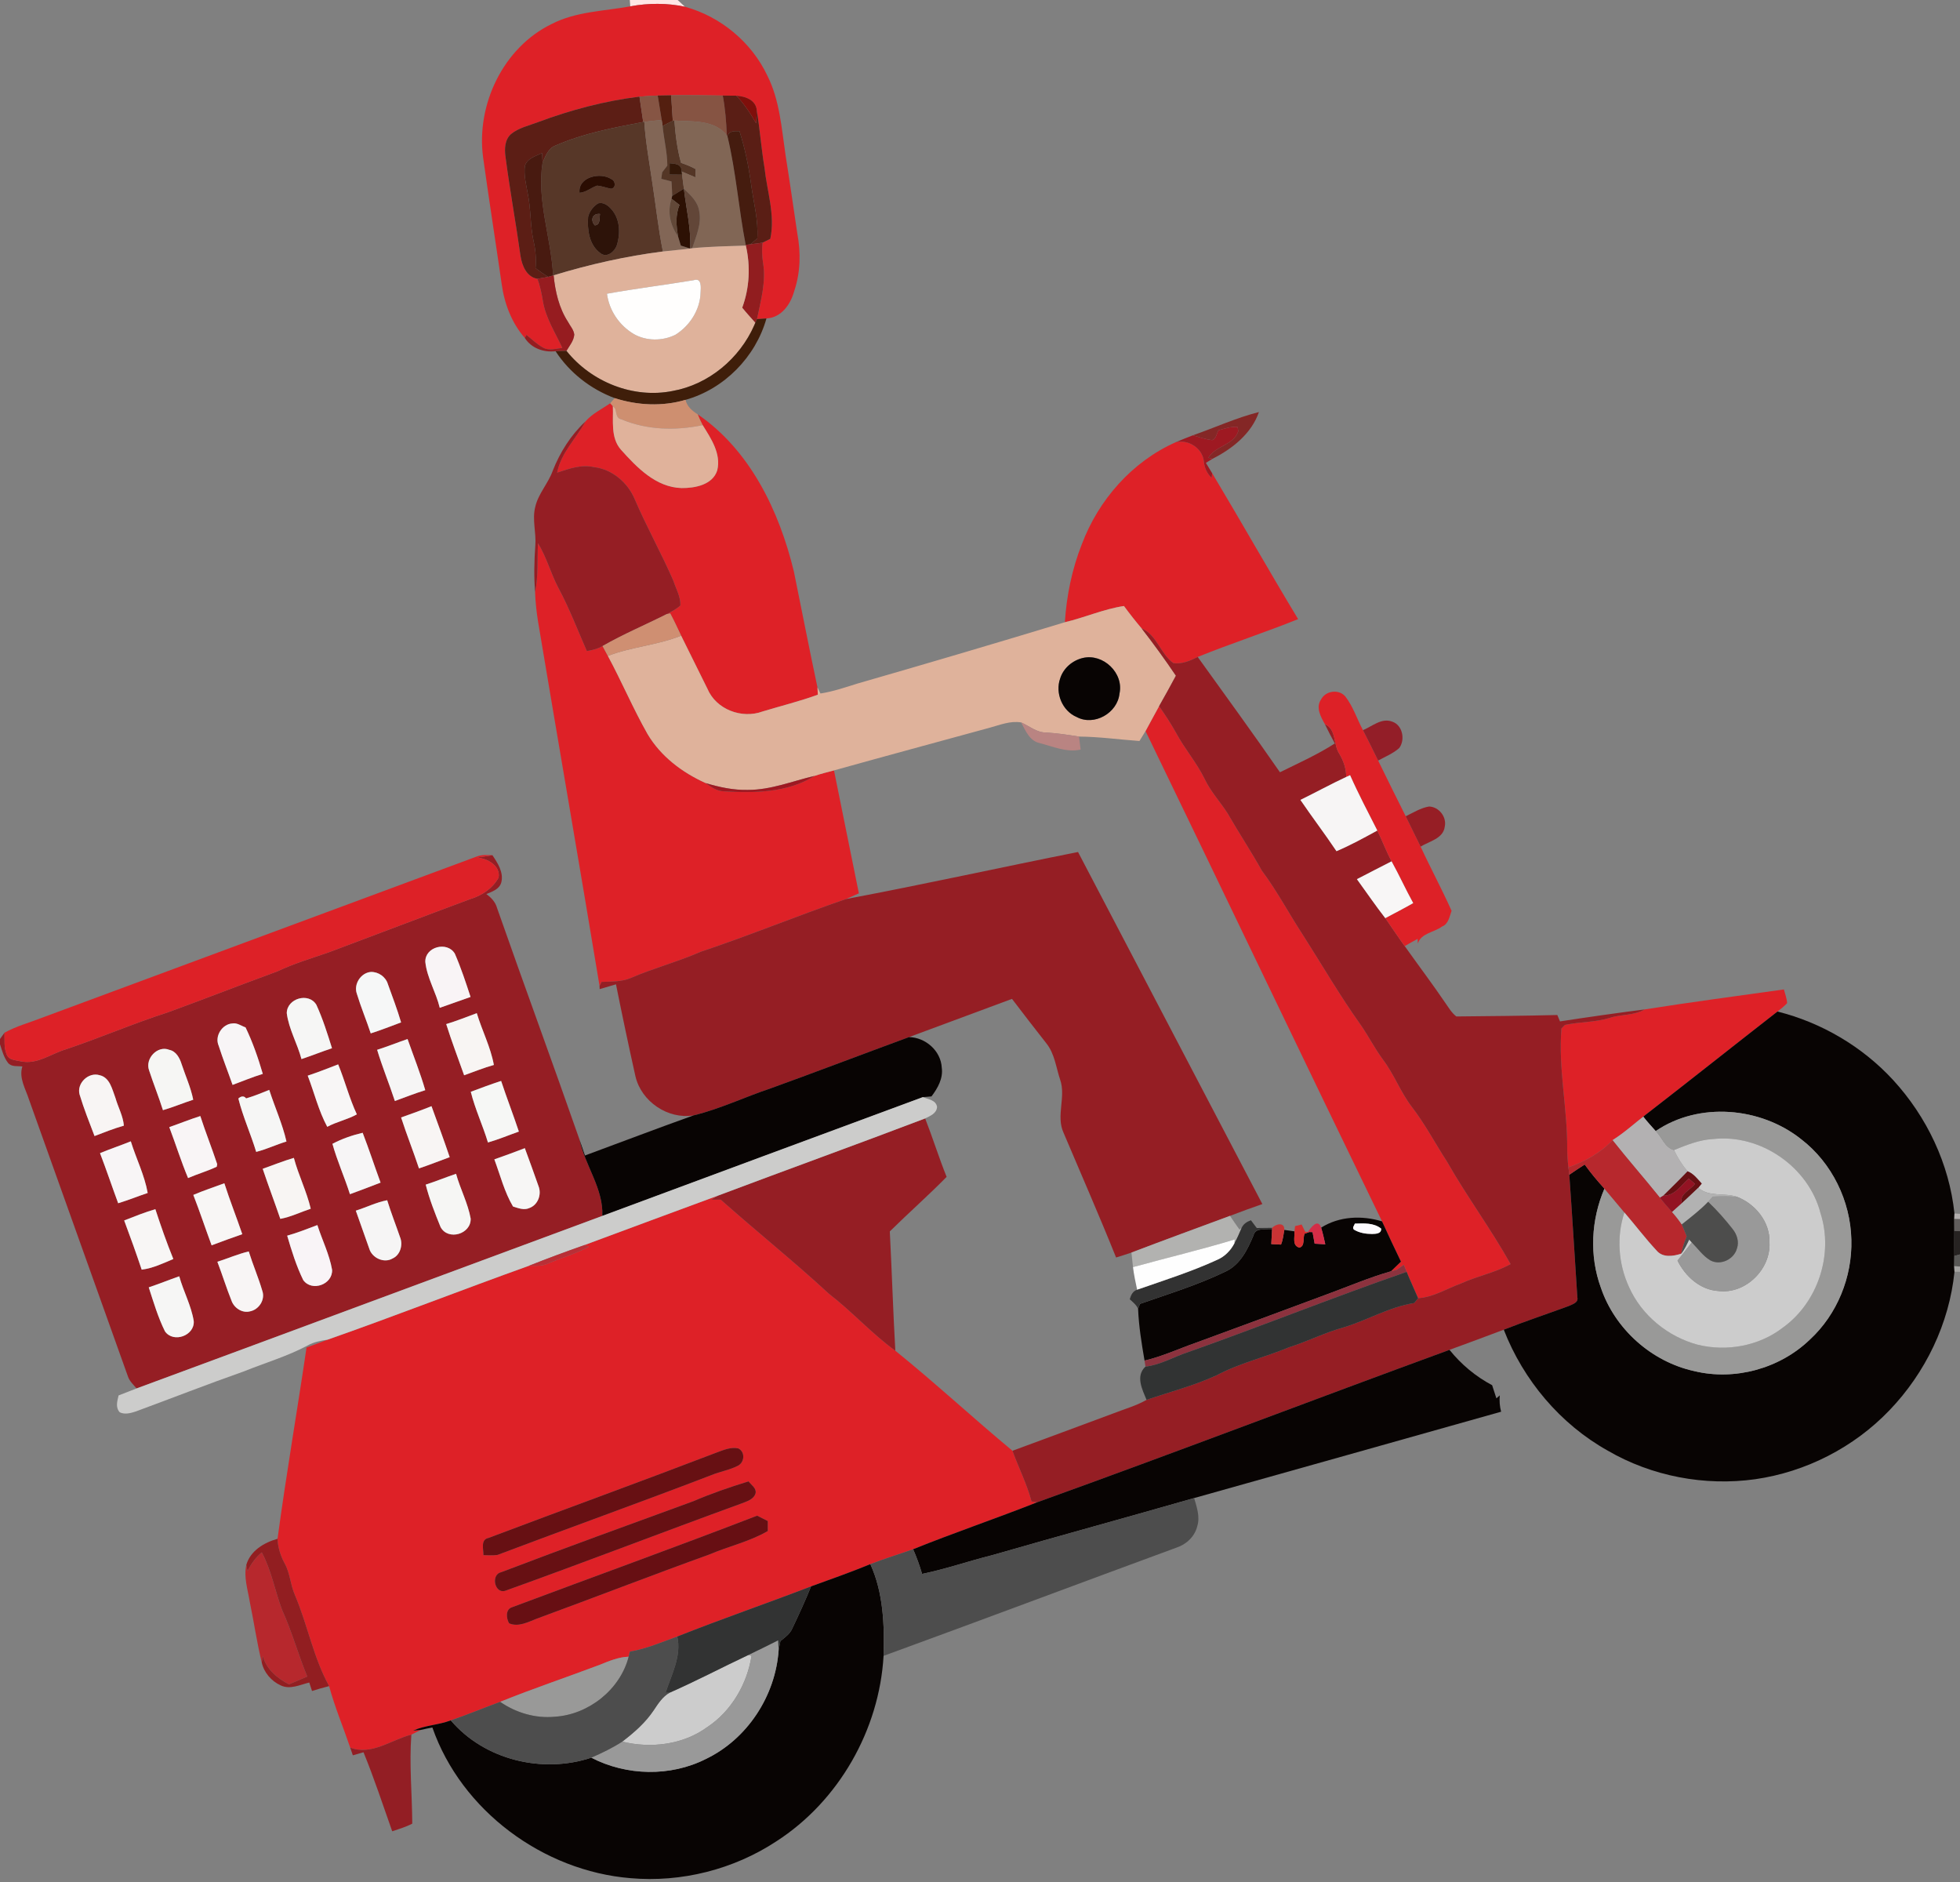 <?xml version="1.0" encoding="UTF-8" ?>
<!DOCTYPE svg PUBLIC "-//W3C//DTD SVG 1.1//EN" "http://www.w3.org/Graphics/SVG/1.1/DTD/svg11.dtd">
<svg width="650pt" height="624pt" viewBox="0 0 650 624" version="1.1" xmlns="http://www.w3.org/2000/svg">
<rect x="0" y="0" width="650" height="624" fill="#808080" stroke="none"/>
<g id="#f6f6f6ff">
</g>
<g id="#ffe6e5ff">
<path fill="#ffe6e5" opacity="1.00" d=" M 208.86 0.00 L 224.73 0.00 C 225.54 0.75 226.35 1.49 227.16 2.24 C 221.19 0.96 215.01 1.01 209.02 2.10 C 208.98 1.58 208.90 0.53 208.86 0.00 Z" />
</g>
<g id="#de2127ff">
<path fill="#de2127" opacity="1.00" d=" M 182.94 7.96 C 191.01 3.80 200.27 3.71 209.02 2.10 C 215.01 1.01 221.19 0.96 227.16 2.24 C 239.01 5.50 249.23 13.98 254.49 25.10 C 258.58 33.24 259.19 42.47 260.50 51.33 C 261.88 60.01 263.12 68.70 264.41 77.39 C 265.60 83.70 265.48 90.31 263.41 96.43 C 262.23 100.84 259.18 105.32 254.18 105.58 C 253.13 105.66 252.08 105.74 251.04 105.80 C 252.30 99.63 254.13 93.32 253.02 86.98 C 252.71 84.81 252.63 82.62 252.90 80.45 C 253.53 80.14 254.81 79.50 255.45 79.19 C 257.14 71.29 254.36 63.44 253.53 55.61 C 252.48 49.35 252.02 43.01 250.99 36.74 C 250.78 33.16 247.21 31.93 244.17 31.73 C 242.68 31.70 241.19 31.69 239.70 31.69 C 233.99 31.62 228.28 31.50 222.57 31.60 C 221.08 31.62 219.60 31.63 218.12 31.68 C 216.10 31.75 214.08 31.87 212.07 32.05 C 200.56 33.45 189.25 36.46 178.40 40.51 C 175.36 41.67 172.00 42.37 169.44 44.48 C 167.39 46.35 167.27 49.37 167.64 51.94 C 169.07 62.97 171.09 73.91 172.63 84.92 C 173.16 88.10 174.61 91.80 178.20 92.43 C 179.16 94.85 179.64 97.41 180.07 99.97 C 181.02 105.53 184.16 110.32 186.49 115.35 C 184.38 115.58 182.05 116.36 180.06 115.23 C 178.03 114.12 176.40 112.47 174.59 111.06 L 174.03 112.04 C 169.66 107.04 167.25 100.62 166.36 94.09 C 164.35 80.08 162.14 66.10 160.20 52.08 C 157.90 34.65 166.90 15.76 182.94 7.96 Z" />
<path fill="#de2127" opacity="1.00" d=" M 194.15 139.73 C 196.42 137.12 199.59 135.66 202.37 133.70 L 203.25 134.65 C 203.45 139.48 202.43 145.05 205.87 149.04 C 211.18 154.97 217.50 161.58 226.03 161.82 C 230.45 161.86 236.34 160.78 237.86 155.95 C 239.21 150.46 235.80 145.39 233.03 140.96 C 232.40 139.79 231.86 138.59 231.36 137.36 C 248.78 149.27 258.44 169.48 263.27 189.47 C 265.89 202.28 268.37 215.13 271.10 227.92 C 271.13 228.52 271.19 229.73 271.22 230.34 C 265.23 232.52 259.02 234.04 252.93 235.89 C 246.02 238.44 237.51 235.26 234.60 228.35 C 231.68 222.49 228.78 216.63 225.89 210.77 C 224.70 208.30 223.58 205.80 222.27 203.39 L 221.08 203.63 C 222.67 202.80 224.31 201.96 225.65 200.73 C 225.75 197.86 224.14 195.17 223.28 192.49 C 219.30 183.36 214.41 174.65 210.48 165.49 C 208.18 160.01 202.98 155.56 196.97 154.88 C 192.80 153.93 188.68 155.41 184.77 156.71 C 186.02 150.15 191.08 145.42 194.15 139.73 Z" />
<path fill="#de2127" opacity="1.00" d=" M 358.77 180.45 C 364.29 165.76 375.42 153.09 389.83 146.66 C 394.06 145.56 398.81 148.60 399.24 153.01 C 399.43 155.10 400.28 156.99 401.81 158.44 L 402.00 156.91 C 411.62 172.96 420.82 189.26 430.50 205.28 C 419.50 209.71 408.19 213.36 397.20 217.82 C 394.70 219.08 391.99 220.27 389.12 219.86 C 384.83 216.83 383.64 210.46 378.60 208.36 C 376.55 205.95 374.60 203.47 372.74 200.93 C 366.01 201.94 359.75 204.76 353.14 206.31 C 353.72 197.47 355.51 188.69 358.77 180.45 Z" />
<path fill="#de2127" opacity="1.00" d=" M 178.41 180.11 C 181.28 184.75 182.64 190.09 185.17 194.90 C 188.81 201.66 191.54 208.85 194.62 215.87 C 196.42 215.57 198.23 215.14 199.83 214.20 C 200.41 215.28 201.01 216.38 201.59 217.48 C 206.18 225.99 209.95 234.93 214.73 243.35 C 219.13 250.78 226.22 256.12 234.00 259.63 C 235.81 260.93 237.74 262.32 240.07 262.38 C 250.21 263.00 261.26 262.84 270.12 257.26 C 272.24 256.55 274.41 256.01 276.58 255.44 C 279.35 269.02 282.05 282.62 284.83 296.20 C 283.40 296.83 281.98 297.47 280.55 298.09 C 264.41 303.64 248.62 310.16 232.42 315.56 C 224.83 318.89 216.79 320.98 209.18 324.27 C 206.12 325.56 202.76 325.43 199.51 325.56 C 199.34 325.89 199.00 326.57 198.83 326.90 C 192.16 286.63 185.18 246.40 178.44 206.13 C 177.93 202.88 177.56 199.61 177.45 196.32 C 178.58 190.98 178.14 185.52 178.41 180.11 Z" />
<path fill="#de2127" opacity="1.00" d=" M 379.90 242.40 C 381.43 239.66 382.85 236.86 384.40 234.13 C 386.38 236.99 388.31 239.89 390.00 242.94 C 392.86 248.29 396.91 252.89 399.56 258.37 C 401.53 262.52 404.72 265.89 407.16 269.75 C 410.82 276.11 414.88 282.22 418.45 288.63 C 423.52 295.41 427.46 302.92 432.09 309.99 C 438.44 319.93 444.37 330.16 451.23 339.77 C 453.86 343.56 455.95 347.70 458.70 351.41 C 462.36 356.25 464.44 362.05 468.12 366.87 C 472.56 372.63 475.95 379.08 479.89 385.17 C 486.48 396.75 494.47 407.50 500.96 419.12 C 495.77 422.04 489.82 423.09 484.45 425.59 C 479.76 427.26 475.37 430.13 470.29 430.43 C 469.04 427.51 467.69 424.63 466.49 421.70 C 466.16 420.92 465.85 420.14 465.54 419.37 C 464.76 419.94 463.97 420.49 463.18 421.03 C 462.70 421.16 461.75 421.40 461.27 421.52 C 462.40 420.47 463.47 419.36 464.60 418.31 C 462.47 413.88 460.36 409.44 458.33 404.96 C 432.05 350.84 406.13 296.54 379.90 242.40 Z" />
<path fill="#de2127" opacity="1.00" d=" M 545.40 334.69 C 560.76 332.26 576.20 330.22 591.60 328.06 C 591.99 329.56 592.57 331.04 592.67 332.61 C 591.70 333.65 590.57 334.52 589.47 335.39 C 574.84 346.78 560.34 358.33 545.68 369.67 C 542.05 372.47 538.66 375.59 534.77 378.03 C 530.75 382.32 525.63 385.10 520.14 387.06 C 519.89 385.03 519.76 382.99 519.74 380.96 C 519.84 367.61 516.74 354.34 517.83 340.99 C 518.12 340.70 518.70 340.11 518.99 339.82 C 523.90 338.79 529.01 338.99 533.84 337.50 C 537.62 336.23 541.89 336.80 545.40 334.69 Z" />
<path fill="#de2127" opacity="1.00" d=" M 193.84 412.81 C 208.62 407.34 223.38 401.83 238.17 396.40 C 237.40 396.84 236.64 397.30 235.88 397.77 C 236.67 397.77 238.24 397.77 239.03 397.77 C 250.89 408.31 263.28 418.23 274.94 428.99 C 282.60 434.89 289.08 442.16 296.92 447.85 C 310.16 458.54 322.66 470.15 335.77 481.02 C 337.80 486.65 340.56 492.00 342.09 497.82 C 342.55 497.89 343.47 498.03 343.93 498.11 C 330.30 503.49 316.41 508.19 302.82 513.67 C 298.10 515.35 293.30 516.78 288.64 518.61 C 282.16 521.28 275.55 523.60 268.97 525.99 C 254.24 531.66 239.29 536.77 224.62 542.61 C 219.45 544.47 214.34 546.70 208.89 547.61 C 208.75 548.16 208.62 548.73 208.48 549.30 C 205.13 549.43 202.04 550.72 198.99 551.96 C 187.97 556.12 176.79 559.86 165.87 564.27 C 160.40 566.27 155.02 568.54 149.50 570.41 C 145.45 571.95 141.00 572.02 137.02 573.80 C 137.66 573.74 138.94 573.63 139.59 573.57 C 138.54 574.10 137.48 574.62 136.42 575.14 C 129.77 576.84 123.20 582.16 116.14 579.44 C 113.83 572.63 111.01 566.00 109.15 559.05 C 103.94 549.65 102.05 538.92 97.89 529.08 C 96.33 525.65 96.24 521.73 94.42 518.41 C 93.04 515.88 92.16 513.10 92.04 510.21 C 94.89 489.02 98.55 467.93 101.66 446.78 C 103.99 445.95 106.29 445.06 108.60 444.20 C 131.00 436.34 153.11 427.68 175.45 419.67 C 177.64 419.72 179.90 419.84 181.93 418.85 C 186.35 416.98 191.00 415.65 195.25 413.38 L 193.84 412.81 M 237.68 481.60 C 212.53 491.23 187.22 500.41 162.03 509.92 C 159.27 510.46 160.36 513.66 160.33 515.63 C 161.87 515.64 163.43 515.77 164.97 515.56 C 188.58 506.63 212.38 498.13 235.96 489.07 C 238.88 487.87 242.10 487.39 244.89 485.89 C 246.96 484.65 247.11 481.35 244.85 480.24 C 242.38 479.69 239.95 480.77 237.68 481.60 M 229.93 497.75 C 208.67 505.53 187.36 513.21 166.21 521.29 C 162.56 522.10 164.12 528.96 167.92 527.31 C 193.92 517.98 219.70 508.02 245.67 498.58 C 247.51 497.82 249.97 497.28 250.58 495.06 C 250.87 493.33 249.11 492.37 248.25 491.17 C 242.05 493.07 235.90 495.19 229.93 497.75 M 169.90 532.87 C 167.57 533.54 167.87 536.57 168.84 538.23 C 171.89 539.55 175.08 537.82 177.91 536.73 C 197.06 529.70 216.07 522.32 235.26 515.40 C 241.65 512.67 248.58 511.15 254.62 507.63 C 254.61 506.52 254.61 505.42 254.62 504.32 C 253.44 503.72 252.26 503.12 251.09 502.54 C 224.15 512.94 196.95 522.74 169.90 532.87 Z" />
</g>
<g id="#5c1e15ff">
<path fill="#5c1e15" opacity="1.00" d=" M 178.40 40.51 C 189.25 36.46 200.56 33.45 212.07 32.05 C 212.50 34.85 212.91 37.65 213.31 40.45 C 203.44 42.33 193.47 44.21 184.22 48.26 C 181.80 49.16 180.93 51.75 179.94 53.89 C 179.90 53.10 179.82 51.54 179.77 50.76 C 177.65 51.73 174.85 52.52 174.07 55.00 C 173.67 58.02 174.47 61.01 174.98 63.97 C 176.11 69.23 175.78 74.68 176.95 79.94 C 177.63 82.88 177.86 85.90 177.60 88.91 C 178.96 89.94 180.35 90.94 181.84 91.79 C 180.63 92.04 179.42 92.25 178.20 92.43 C 174.61 91.80 173.16 88.10 172.63 84.92 C 171.09 73.91 169.07 62.97 167.64 51.94 C 167.27 49.37 167.39 46.35 169.44 44.48 C 172.00 42.37 175.36 41.67 178.40 40.51 Z" />
</g>
<g id="#865544ff">
<path fill="#865544" opacity="1.00" d=" M 212.07 32.05 C 214.08 31.87 216.10 31.75 218.12 31.68 C 218.56 34.38 219.02 37.08 219.44 39.78 C 217.52 39.97 215.59 40.15 213.67 40.40 L 213.31 40.45 C 212.91 37.65 212.50 34.85 212.07 32.05 Z" />
</g>
<g id="#541f10ff">
<path fill="#541f10" opacity="1.00" d=" M 218.12 31.68 C 219.60 31.63 221.08 31.62 222.57 31.60 C 222.75 34.43 222.94 37.25 223.12 40.07 C 221.97 40.61 220.85 41.19 219.74 41.78 C 219.66 41.28 219.52 40.28 219.44 39.78 C 219.02 37.08 218.56 34.38 218.12 31.68 Z" />
</g>
<g id="#865443ff">
<path fill="#865443" opacity="1.00" d=" M 222.57 31.60 C 228.28 31.50 233.99 31.62 239.70 31.69 C 240.50 36.04 240.87 40.44 241.03 44.85 C 236.84 39.61 229.62 40.36 223.64 39.98 L 223.12 40.07 C 222.94 37.25 222.75 34.43 222.57 31.60 Z" />
</g>
<g id="#5a1e15ff">
<path fill="#5a1e15" opacity="1.00" d=" M 239.70 31.69 C 241.19 31.69 242.68 31.70 244.17 31.73 C 246.83 34.43 248.88 37.63 250.76 40.90 C 250.85 39.52 250.93 38.13 250.99 36.74 C 252.02 43.01 252.48 49.35 253.53 55.61 C 254.36 63.44 257.14 71.29 255.45 79.19 C 254.81 79.50 253.53 80.14 252.90 80.45 C 251.56 80.69 250.21 80.82 248.88 80.98 C 249.64 80.34 250.39 79.70 251.15 79.04 C 251.55 72.92 249.85 66.97 249.07 60.95 C 248.25 55.04 247.05 49.19 245.24 43.50 C 243.68 43.47 241.90 43.28 241.23 45.09 L 241.03 44.85 C 240.87 40.44 240.50 36.04 239.70 31.69 Z" />
</g>
<g id="#7f0f0bff">
<path fill="#7f0f0b" opacity="1.00" d=" M 244.17 31.73 C 247.21 31.93 250.78 33.16 250.99 36.74 C 250.93 38.13 250.85 39.52 250.76 40.90 C 248.88 37.63 246.83 34.43 244.17 31.73 Z" />
</g>
<g id="#573728ff">
<path fill="#573728" opacity="1.00" d=" M 213.31 40.45 L 213.67 40.40 C 214.11 47.22 215.38 53.96 216.35 60.72 C 217.53 68.27 218.32 75.89 219.84 83.38 C 207.56 84.94 195.44 87.68 183.60 91.29 L 183.42 91.34 C 182.80 78.82 177.93 66.47 179.94 53.89 C 180.93 51.75 181.80 49.16 184.22 48.26 C 193.47 44.21 203.44 42.33 213.31 40.45 M 192.19 63.92 C 194.40 63.78 196.02 62.19 198.04 61.54 C 199.62 61.69 201.10 62.29 202.65 62.57 C 204.34 62.37 204.16 59.92 202.73 59.39 C 199.12 56.98 191.63 58.65 192.19 63.92 M 198.37 67.42 C 196.77 68.42 195.50 70.06 195.04 71.91 C 194.73 76.17 195.36 81.19 199.06 83.90 C 201.19 85.68 203.81 83.47 204.54 81.38 C 205.81 77.43 205.65 72.54 202.72 69.33 C 201.66 68.10 200.09 66.96 198.37 67.42 Z" />
</g>
<g id="#826656ff">
<path fill="#826656" opacity="1.00" d=" M 213.67 40.40 C 215.59 40.15 217.52 39.97 219.44 39.78 C 219.52 40.28 219.66 41.28 219.74 41.78 C 220.16 46.17 221.30 50.50 221.31 54.91 C 220.88 55.47 220.02 56.58 219.60 57.13 C 219.49 57.85 219.39 58.57 219.30 59.29 C 220.43 59.58 221.56 59.87 222.69 60.16 C 222.79 61.75 222.90 63.35 222.93 64.95 L 222.71 65.90 C 221.22 70.20 222.27 74.74 224.86 78.36 C 225.17 79.38 225.48 80.40 225.79 81.42 C 226.82 81.74 227.85 82.07 228.88 82.40 C 225.88 82.80 222.85 83.03 219.84 83.38 C 218.32 75.89 217.53 68.27 216.35 60.72 C 215.38 53.96 214.11 47.22 213.67 40.40 Z" />
</g>
<g id="#543626ff">
<path fill="#543626" opacity="1.00" d=" M 219.74 41.78 C 220.85 41.19 221.97 40.61 223.12 40.07 L 223.64 39.98 C 224.01 44.70 224.57 49.43 225.86 54.00 C 227.52 54.55 229.16 55.22 230.71 56.06 C 230.69 56.75 230.67 58.13 230.66 58.82 C 229.11 58.16 227.58 57.50 226.04 56.85 C 226.11 54.39 223.94 54.28 222.07 54.13 C 222.06 55.37 222.06 56.62 222.06 57.86 C 223.43 57.87 224.81 57.89 226.20 57.90 C 226.40 59.47 226.59 61.03 226.80 62.59 C 225.51 63.37 224.20 64.14 222.93 64.95 C 222.90 63.35 222.79 61.75 222.69 60.16 C 221.56 59.87 220.43 59.58 219.30 59.29 C 219.39 58.57 219.49 57.85 219.60 57.13 C 220.02 56.58 220.88 55.47 221.31 54.91 C 221.30 50.50 220.16 46.17 219.74 41.78 Z" />
</g>
<g id="#816655ff">
<path fill="#816655" opacity="1.00" d=" M 223.64 39.98 C 229.62 40.36 236.84 39.61 241.03 44.85 L 241.23 45.09 C 244.10 56.98 244.96 69.22 247.30 81.20 L 247.34 81.42 C 241.41 81.62 235.48 81.73 229.57 82.30 C 230.83 78.34 232.76 74.24 231.87 69.98 C 231.43 66.85 228.97 64.65 226.80 62.59 C 226.59 61.03 226.40 59.47 226.20 57.90 L 226.04 56.85 C 227.58 57.50 229.11 58.16 230.66 58.82 C 230.67 58.13 230.69 56.75 230.71 56.06 C 229.16 55.22 227.52 54.55 225.86 54.00 C 224.57 49.43 224.01 44.70 223.64 39.98 Z" />
</g>
<g id="#451c0fff">
<path fill="#451c0f" opacity="1.00" d=" M 241.23 45.09 C 241.90 43.28 243.68 43.47 245.24 43.50 C 247.05 49.19 248.25 55.04 249.07 60.95 C 249.85 66.97 251.55 72.92 251.15 79.04 C 250.39 79.70 249.64 80.34 248.88 80.98 C 248.48 81.04 247.69 81.15 247.30 81.20 C 244.96 69.22 244.10 56.98 241.23 45.09 Z" />
</g>
<g id="#481a10ff">
<path fill="#481a10" opacity="1.00" d=" M 174.07 55.00 C 174.85 52.52 177.65 51.73 179.77 50.76 C 179.82 51.54 179.90 53.10 179.94 53.89 C 177.93 66.47 182.80 78.82 183.42 91.34 C 183.03 91.46 182.24 91.68 181.84 91.79 C 180.35 90.94 178.96 89.94 177.60 88.91 C 177.86 85.90 177.63 82.88 176.95 79.94 C 175.78 74.68 176.11 69.23 174.98 63.97 C 174.47 61.01 173.67 58.02 174.07 55.00 Z" />
</g>
<g id="#331808ff">
<path fill="#331808" opacity="1.00" d=" M 222.07 54.13 C 223.94 54.28 226.11 54.39 226.04 56.85 L 226.20 57.90 C 224.81 57.89 223.43 57.87 222.06 57.86 C 222.06 56.62 222.06 55.37 222.07 54.13 Z" />
</g>
<g id="#2b0d02ff">
<path fill="#2b0d02" opacity="1.00" d=" M 192.19 63.92 C 191.63 58.65 199.12 56.98 202.73 59.39 C 204.16 59.92 204.34 62.37 202.65 62.57 C 201.10 62.29 199.62 61.69 198.04 61.54 C 196.02 62.19 194.40 63.78 192.19 63.92 Z" />
</g>
<g id="#2d1104ff">
<path fill="#2d1104" opacity="1.00" d=" M 222.93 64.95 C 224.20 64.14 225.51 63.37 226.80 62.59 C 227.55 69.19 229.21 75.71 228.88 82.40 C 227.85 82.07 226.82 81.74 225.79 81.42 C 225.48 80.40 225.17 79.38 224.86 78.36 C 224.26 74.90 223.94 71.27 225.35 67.95 C 224.47 67.27 223.59 66.58 222.71 65.90 L 222.93 64.95 Z" />
</g>
<g id="#624638ff">
<path fill="#624638" opacity="1.00" d=" M 226.80 62.59 C 228.97 64.65 231.43 66.85 231.87 69.98 C 232.76 74.24 230.83 78.34 229.57 82.30 L 228.88 82.40 C 229.21 75.71 227.55 69.19 226.80 62.59 Z" />
</g>
<g id="#624838ff">
<path fill="#624838" opacity="1.00" d=" M 224.86 78.36 C 222.27 74.74 221.22 70.20 222.71 65.90 C 223.59 66.58 224.47 67.27 225.35 67.95 C 223.94 71.27 224.26 74.90 224.86 78.36 Z" />
</g>
<g id="#2d1309ff">
<path fill="#2d1309" opacity="1.00" d=" M 198.37 67.42 C 200.09 66.96 201.66 68.10 202.72 69.33 C 205.65 72.54 205.81 77.43 204.54 81.38 C 203.81 83.47 201.19 85.68 199.06 83.90 C 195.36 81.19 194.73 76.17 195.04 71.91 C 195.50 70.06 196.77 68.42 198.37 67.42 M 197.26 74.72 C 199.21 74.57 198.74 72.30 198.98 70.94 C 196.43 70.65 195.69 73.02 197.26 74.72 Z" />
</g>
<g id="#51362bff">
<path fill="#51362b" opacity="1.00" d=" M 197.26 74.72 C 195.69 73.02 196.43 70.65 198.98 70.94 C 198.74 72.30 199.21 74.57 197.26 74.72 Z" />
</g>
<g id="#911d1fff">
<path fill="#911d1f" opacity="1.00" d=" M 248.88 80.98 C 250.21 80.82 251.56 80.69 252.90 80.45 C 252.63 82.62 252.71 84.81 253.02 86.98 C 254.13 93.32 252.30 99.63 251.04 105.80 C 250.81 106.31 250.37 107.33 250.14 107.84 L 250.45 106.97 C 248.99 105.33 247.51 103.72 246.14 102.02 C 248.57 95.45 248.92 88.23 247.34 81.42 L 247.30 81.20 C 247.69 81.15 248.48 81.04 248.88 80.98 Z" />
</g>
<g id="#dfb29bff">
<path fill="#dfb29b" opacity="1.00" d=" M 228.88 82.40 L 229.57 82.30 C 235.48 81.73 241.41 81.62 247.34 81.42 C 248.92 88.23 248.57 95.45 246.14 102.02 C 247.51 103.72 248.99 105.33 250.45 106.97 L 250.14 107.84 C 245.30 118.86 235.05 127.47 223.13 129.62 C 210.06 132.27 196.11 126.67 187.86 116.34 C 188.86 114.63 190.28 113.00 190.45 110.95 C 190.27 109.32 189.08 108.08 188.35 106.69 C 185.38 102.11 184.13 96.66 183.60 91.29 C 195.44 87.68 207.56 84.94 219.84 83.38 C 222.85 83.03 225.88 82.80 228.88 82.40 M 201.29 97.39 C 202.03 102.97 205.39 107.92 210.22 110.77 C 214.39 113.13 219.72 113.11 223.98 111.00 C 228.78 108.01 232.19 102.70 232.34 96.97 C 232.44 95.30 232.75 91.98 230.04 92.90 C 220.47 94.49 210.83 95.66 201.29 97.39 Z" />
<path fill="#dfb29b" opacity="1.00" d=" M 353.14 206.31 C 359.75 204.76 366.01 201.94 372.74 200.93 C 374.60 203.47 376.55 205.95 378.60 208.36 C 382.56 213.46 386.36 218.69 389.97 224.04 C 388.18 227.44 386.28 230.78 384.40 234.13 C 382.85 236.86 381.43 239.66 379.90 242.40 C 379.23 243.50 378.56 244.59 377.88 245.69 C 371.19 245.21 364.54 244.27 357.83 244.22 C 354.21 243.65 350.60 243.09 346.94 242.88 C 343.81 242.91 341.36 240.72 338.64 239.53 C 335.07 238.93 331.65 240.35 328.27 241.27 C 311.04 245.98 293.79 250.64 276.58 255.44 C 274.41 256.01 272.24 256.55 270.12 257.26 C 262.81 258.98 255.67 261.92 248.06 261.90 C 243.27 262.02 238.55 261.01 234.00 259.63 C 226.22 256.12 219.13 250.78 214.73 243.35 C 209.95 234.93 206.18 225.99 201.59 217.48 C 209.45 214.44 218.05 213.93 225.89 210.77 C 228.78 216.63 231.68 222.49 234.60 228.35 C 237.51 235.26 246.02 238.44 252.93 235.89 C 259.02 234.04 265.23 232.52 271.22 230.34 C 271.19 229.73 271.13 228.52 271.10 227.92 C 271.35 228.42 271.84 229.43 272.09 229.94 C 276.31 229.29 280.36 227.89 284.43 226.62 C 307.38 220.02 330.29 213.26 353.14 206.31 M 359.10 218.16 C 355.66 218.98 352.66 221.52 351.59 224.94 C 349.85 229.80 352.29 235.73 357.09 237.75 C 362.89 240.84 370.61 236.40 371.26 229.97 C 372.76 223.15 365.82 216.56 359.10 218.16 Z" />
</g>
<g id="#961c20ff">
<path fill="#961c20" opacity="1.00" d=" M 183.42 91.34 L 183.60 91.29 C 184.13 96.66 185.38 102.11 188.35 106.69 C 189.08 108.08 190.27 109.32 190.45 110.95 C 190.28 113.00 188.86 114.63 187.86 116.34 C 186.65 116.38 185.45 116.41 184.25 116.45 C 180.28 116.90 176.24 115.49 174.03 112.04 L 174.59 111.06 C 176.40 112.47 178.03 114.12 180.06 115.23 C 182.05 116.36 184.38 115.58 186.49 115.35 C 184.16 110.32 181.02 105.53 180.07 99.97 C 179.64 97.41 179.16 94.85 178.20 92.43 C 179.42 92.25 180.63 92.04 181.84 91.79 C 182.24 91.68 183.03 91.46 183.42 91.34 Z" />
</g>
<g id="#fffefdff">
<path fill="#fffefd" opacity="1.00" d=" M 201.29 97.39 C 210.83 95.66 220.47 94.49 230.04 92.90 C 232.75 91.98 232.44 95.30 232.34 96.97 C 232.19 102.70 228.78 108.01 223.98 111.00 C 219.72 113.11 214.39 113.13 210.22 110.77 C 205.39 107.92 202.03 102.97 201.29 97.39 Z" />
</g>
<g id="#3f1e0aff">
<path fill="#3f1e0a" opacity="1.00" d=" M 251.04 105.80 C 252.08 105.74 253.13 105.66 254.18 105.58 C 250.58 118.38 240.18 128.97 227.35 132.57 C 219.69 134.84 211.41 134.44 203.84 132.00 C 195.90 129.02 188.88 123.58 184.25 116.45 C 185.45 116.41 186.65 116.38 187.86 116.34 C 196.11 126.67 210.06 132.27 223.13 129.62 C 235.05 127.47 245.30 118.86 250.14 107.84 C 250.37 107.33 250.81 106.31 251.04 105.80 Z" />
</g>
<g id="#ce8f70ff">
<path fill="#ce8f70" opacity="1.00" d=" M 203.84 132.00 C 211.41 134.44 219.69 134.84 227.35 132.57 C 227.82 134.79 229.55 136.20 231.36 137.36 C 231.86 138.59 232.40 139.79 233.03 140.96 C 224.12 142.83 214.50 142.61 206.04 139.02 C 204.29 138.69 204.49 136.78 204.00 135.46 C 203.82 135.26 203.44 134.85 203.25 134.65 L 202.37 133.70 C 202.74 133.28 203.48 132.43 203.84 132.00 Z" />
</g>
<g id="#e0b29bff">
<path fill="#e0b29b" opacity="1.00" d=" M 203.25 134.65 C 203.44 134.85 203.82 135.26 204.00 135.46 C 204.49 136.78 204.29 138.69 206.04 139.02 C 214.50 142.61 224.12 142.83 233.03 140.96 C 235.80 145.39 239.21 150.46 237.86 155.95 C 236.34 160.78 230.45 161.86 226.03 161.82 C 217.50 161.58 211.18 154.97 205.87 149.04 C 202.43 145.05 203.45 139.48 203.25 134.65 Z" />
</g>
<g id="#842726ff">
<path fill="#842726" opacity="1.00" d=" M 395.60 144.33 C 402.91 141.79 409.99 138.51 417.50 136.62 C 415.05 143.76 408.64 148.85 402.08 152.13 L 400.73 151.77 C 403.13 147.73 409.12 147.66 410.66 142.97 C 410.60 142.62 410.48 141.91 410.42 141.56 C 408.24 141.38 406.14 142.09 404.08 142.68 C 403.44 143.75 403.35 145.49 402.00 145.92 C 399.80 145.68 397.71 144.94 395.60 144.33 Z" />
</g>
<g id="#951e24ff">
<path fill="#951e24" opacity="1.00" d=" M 183.29 156.13 C 185.69 149.98 189.31 144.26 194.15 139.73 C 191.08 145.42 186.02 150.15 184.77 156.71 C 188.68 155.41 192.80 153.93 196.97 154.88 C 202.98 155.56 208.18 160.01 210.48 165.49 C 214.41 174.65 219.30 183.36 223.28 192.49 C 224.14 195.17 225.75 197.86 225.65 200.73 C 224.31 201.96 222.67 202.80 221.08 203.63 C 214.01 207.20 206.70 210.25 199.83 214.20 C 198.23 215.14 196.42 215.57 194.62 215.87 C 191.54 208.85 188.81 201.66 185.17 194.90 C 182.64 190.09 181.28 184.75 178.41 180.11 C 178.14 185.52 178.58 190.98 177.45 196.32 C 177.05 191.19 177.15 186.03 177.53 180.89 C 177.88 176.61 176.42 172.30 177.51 168.06 C 178.51 163.67 181.79 160.32 183.29 156.13 Z" />
<path fill="#951e24" opacity="1.00" d=" M 378.60 208.36 C 383.64 210.46 384.83 216.83 389.12 219.86 C 391.99 220.27 394.70 219.08 397.20 217.82 C 406.33 230.53 415.56 243.18 424.47 256.05 C 430.61 253.03 436.91 250.21 442.67 246.50 C 441.50 244.39 440.42 242.25 439.37 240.09 C 443.32 241.90 442.07 246.83 444.19 249.97 C 445.57 252.30 446.45 254.87 446.45 257.61 C 441.32 260.00 436.35 262.73 431.26 265.22 C 435.16 270.95 439.36 276.46 443.22 282.22 C 447.88 280.25 452.32 277.80 456.76 275.37 C 458.41 278.74 459.72 282.28 461.49 285.59 C 457.66 287.57 453.81 289.50 450.00 291.50 C 453.12 295.81 456.13 300.21 459.40 304.42 C 461.82 307.85 464.10 311.38 466.61 314.75 C 470.82 320.67 475.21 326.47 479.29 332.49 C 480.41 334.07 481.40 335.82 482.97 337.02 C 494.13 336.91 505.30 336.82 516.46 336.54 C 516.68 337.07 517.13 338.13 517.35 338.66 C 526.68 337.22 536.04 335.90 545.40 334.69 C 541.89 336.80 537.62 336.23 533.84 337.50 C 529.01 338.99 523.90 338.79 518.99 339.82 C 518.70 340.11 518.12 340.70 517.83 340.99 C 516.74 354.34 519.84 367.61 519.74 380.96 C 519.76 382.99 519.89 385.03 520.14 387.06 C 520.22 387.67 520.36 388.88 520.44 389.49 C 521.40 403.02 522.22 416.56 523.10 430.11 C 523.55 431.95 521.43 432.45 520.20 433.05 C 513.05 435.68 505.80 438.09 498.70 440.88 C 492.71 443.13 486.72 445.38 480.70 447.56 C 435.05 464.25 389.67 481.66 343.93 498.11 C 343.47 498.03 342.55 497.89 342.09 497.82 C 340.56 492.00 337.80 486.65 335.77 481.02 C 346.99 476.90 358.19 472.72 369.41 468.56 C 373.03 467.13 376.84 466.10 380.24 464.14 C 387.96 461.50 395.91 459.45 403.34 456.06 C 410.99 451.98 419.50 450.03 427.47 446.72 C 433.70 444.73 439.55 441.75 445.87 440.03 C 453.66 437.62 460.88 433.30 468.99 432.04 C 469.31 431.64 469.96 430.83 470.29 430.43 C 475.37 430.13 479.76 427.26 484.45 425.59 C 489.82 423.09 495.77 422.04 500.96 419.12 C 494.47 407.50 486.48 396.75 479.89 385.17 C 475.95 379.08 472.56 372.63 468.12 366.87 C 464.44 362.05 462.36 356.25 458.70 351.41 C 455.95 347.70 453.86 343.56 451.23 339.77 C 444.37 330.16 438.44 319.93 432.09 309.99 C 427.46 302.92 423.52 295.41 418.45 288.63 C 414.88 282.22 410.82 276.11 407.16 269.75 C 404.72 265.89 401.53 262.52 399.56 258.37 C 396.91 252.89 392.86 248.29 390.00 242.94 C 388.31 239.89 386.38 236.99 384.40 234.13 C 386.28 230.78 388.18 227.44 389.97 224.04 C 386.36 218.69 382.56 213.46 378.60 208.36 Z" />
<path fill="#951e24" opacity="1.00" d=" M 280.55 298.09 C 306.27 293.26 331.84 287.60 357.51 282.49 C 377.90 321.39 398.28 360.30 418.64 399.22 C 415.04 400.46 411.47 401.78 407.91 403.13 C 397.01 407.17 386.09 411.16 375.22 415.30 C 373.53 415.88 371.83 416.42 370.13 416.94 C 364.55 403.04 358.53 389.33 352.69 375.54 C 350.15 369.95 353.57 363.71 351.58 357.98 C 350.22 353.93 349.77 349.38 347.02 345.95 C 343.19 341.04 339.35 336.15 335.61 331.19 C 324.24 335.43 312.84 339.62 301.47 343.86 C 286.19 349.48 270.97 355.29 255.66 360.83 C 247.06 363.70 238.82 367.67 229.98 369.83 C 221.48 371.19 212.76 365.28 210.75 356.94 C 208.48 346.77 206.33 336.58 204.28 326.36 C 202.47 326.88 200.67 327.42 198.87 327.95 L 198.83 326.90 C 199.00 326.57 199.34 325.89 199.51 325.56 C 202.76 325.43 206.12 325.56 209.18 324.27 C 216.79 320.98 224.83 318.89 232.42 315.56 C 248.62 310.16 264.41 303.64 280.55 298.09 Z" />
<path fill="#951e24" opacity="1.00" d=" M 158.11 284.35 C 159.85 284.13 161.58 283.85 163.30 283.55 C 165.03 286.14 167.03 289.18 166.28 292.44 C 165.72 294.81 163.27 295.60 161.29 296.44 C 162.92 297.62 164.33 299.12 164.86 301.12 C 173.86 326.77 183.25 352.29 192.22 377.95 C 194.06 386.55 200.15 394.11 199.75 403.15 C 148.25 422.19 96.80 441.34 45.30 460.35 C 44.25 459.13 43.00 458.00 42.45 456.44 C 31.50 425.81 20.54 395.18 9.61 364.54 C 8.49 361.01 6.19 357.42 7.42 353.60 C 5.79 353.38 3.79 353.83 2.63 352.37 C 1.27 350.57 0.67 348.34 0.00 346.22 L 0.00 344.50 C 0.37 343.97 1.12 342.93 1.49 342.41 C 1.58 344.79 1.24 347.32 2.20 349.57 C 2.88 351.55 5.27 351.50 6.98 351.91 C 12.33 353.03 16.93 349.38 21.83 347.92 C 33.23 344.11 44.26 339.32 55.71 335.64 C 67.83 331.23 79.85 326.50 91.97 322.08 C 97.40 319.50 103.16 317.78 108.83 315.83 C 124.55 309.96 140.21 303.95 155.93 298.11 C 159.78 296.97 163.38 294.56 165.34 291.00 C 166.09 287.05 161.54 284.52 158.11 284.35 M 141.05 318.94 C 141.61 324.25 144.60 328.97 145.84 334.15 C 149.25 332.96 152.64 331.73 156.05 330.55 C 154.47 325.72 152.87 320.86 150.84 316.20 C 148.35 311.97 140.88 313.91 141.05 318.94 M 118.34 329.48 C 119.69 333.93 121.49 338.22 122.95 342.63 C 126.35 341.55 129.67 340.23 133.01 338.99 C 131.76 334.69 130.14 330.50 128.63 326.28 C 127.91 323.87 125.49 322.19 122.99 322.26 C 119.65 322.53 117.22 326.34 118.34 329.48 M 95.10 335.92 C 95.78 341.23 98.61 345.99 99.98 351.15 C 103.38 350.02 106.70 348.68 110.10 347.55 C 108.58 342.69 107.04 337.79 104.92 333.16 C 102.39 328.91 95.15 331.03 95.10 335.92 M 147.98 339.55 C 149.77 345.27 151.93 350.87 153.92 356.52 C 157.20 355.37 160.42 354.02 163.78 353.10 C 162.71 347.16 159.85 341.70 158.12 335.93 C 154.75 337.17 151.42 338.51 147.98 339.55 M 72.51 346.70 C 73.91 351.08 75.61 355.36 77.13 359.71 C 80.46 358.48 83.75 357.10 87.15 356.06 C 85.62 350.80 83.81 345.58 81.43 340.64 C 80.00 340.16 78.63 339.05 77.05 339.34 C 73.67 339.55 71.12 343.55 72.51 346.70 M 125.07 348.08 C 126.80 353.82 129.09 359.36 130.95 365.05 C 134.30 363.83 137.62 362.52 141.03 361.46 C 139.36 355.71 137.14 350.15 135.16 344.51 C 131.78 345.65 128.47 347.01 125.07 348.08 M 49.45 354.91 C 50.89 359.34 52.64 363.65 54.04 368.09 C 57.44 367.11 60.71 365.71 64.08 364.63 C 63.27 360.56 61.52 356.75 60.23 352.83 C 59.60 350.81 58.42 348.55 56.16 348.09 C 52.20 346.48 48.01 351.06 49.45 354.91 M 102.05 356.65 C 104.23 362.29 105.65 368.28 108.53 373.61 C 111.66 371.91 115.23 371.22 118.34 369.48 C 115.84 364.13 114.39 358.37 112.15 352.91 C 108.80 354.20 105.46 355.52 102.05 356.65 M 26.39 362.88 C 27.80 367.56 29.61 372.11 31.35 376.67 C 34.56 375.44 37.77 374.17 41.08 373.22 C 40.81 369.98 39.15 367.11 38.28 364.02 C 37.19 361.20 36.46 357.22 32.98 356.48 C 29.32 355.39 25.38 359.19 26.39 362.88 M 156.13 362.00 C 157.55 367.73 160.11 373.14 161.82 378.80 C 165.31 377.81 168.65 376.39 172.07 375.19 C 170.20 369.56 168.05 364.03 166.19 358.40 C 162.80 359.50 159.46 360.74 156.13 362.00 M 81.62 364.19 C 80.87 363.18 79.83 363.50 79.05 364.23 C 80.55 370.27 83.16 375.97 84.96 381.92 C 88.40 381.06 91.61 379.50 95.00 378.48 C 93.66 372.61 91.13 367.09 89.29 361.37 C 86.76 362.39 84.24 363.43 81.62 364.19 M 133.02 370.51 C 134.85 376.19 137.08 381.73 138.95 387.40 C 142.38 386.25 145.74 384.91 149.13 383.67 C 147.23 378.00 145.13 372.39 143.10 366.77 C 139.77 368.11 136.39 369.30 133.02 370.51 M 56.14 373.71 C 58.26 379.32 60.05 385.06 62.37 390.60 C 65.49 389.23 68.80 388.31 71.87 386.84 L 72.03 386.00 C 70.26 380.64 68.16 375.40 66.43 370.04 C 62.96 371.14 59.58 372.52 56.14 373.71 M 110.25 379.25 C 111.81 384.92 114.28 390.33 116.05 395.95 C 119.45 394.72 122.83 393.42 126.21 392.11 C 124.19 386.62 122.38 381.04 120.27 375.59 C 116.87 376.38 113.31 377.61 110.25 379.25 M 33.17 382.34 C 35.28 387.84 37.15 393.43 39.19 398.95 C 42.50 397.94 45.71 396.64 48.98 395.54 C 47.93 389.61 45.15 384.15 43.38 378.42 C 40.01 379.79 36.54 380.94 33.17 382.34 M 163.94 384.40 C 165.90 389.64 167.26 395.18 170.13 400.03 C 171.87 400.57 173.77 401.36 175.57 400.53 C 178.42 399.50 179.68 396.02 178.59 393.28 C 177.09 389.08 175.62 384.87 174.05 380.69 C 170.71 381.99 167.33 383.20 163.94 384.40 M 87.12 387.53 C 88.98 393.09 91.06 398.58 92.96 404.13 C 96.47 403.49 99.68 401.88 103.05 400.77 C 101.69 394.99 98.98 389.64 97.45 383.91 C 93.94 384.94 90.56 386.32 87.12 387.53 M 141.18 392.78 C 142.40 397.59 144.24 402.26 146.11 406.85 C 148.56 411.44 156.26 409.23 156.09 404.04 C 155.16 398.89 152.63 394.21 151.24 389.19 C 147.87 390.33 144.57 391.69 141.18 392.78 M 64.11 396.19 C 66.26 401.71 68.12 407.34 70.18 412.90 C 73.55 411.63 76.94 410.39 80.35 409.21 C 78.42 403.56 76.22 398.01 74.40 392.33 C 70.97 393.61 67.48 394.74 64.11 396.19 M 118.00 401.41 C 119.49 405.59 120.98 409.78 122.45 413.98 C 123.35 417.08 127.36 418.97 130.21 417.25 C 132.79 416.10 133.70 412.66 132.66 410.18 C 131.26 406.10 129.67 402.08 128.40 397.95 C 124.80 398.64 121.49 400.31 118.00 401.41 M 41.18 404.66 C 43.20 410.06 45.16 415.50 46.99 420.97 C 50.69 420.51 54.09 418.87 57.48 417.44 C 55.27 412.02 53.34 406.48 51.52 400.92 C 48.00 401.96 44.59 403.32 41.18 404.66 M 95.24 409.70 C 96.71 414.70 98.27 419.76 100.57 424.44 C 103.45 428.41 110.38 425.87 110.13 421.02 C 109.24 415.88 106.83 411.14 105.25 406.19 C 101.94 407.43 98.65 408.75 95.24 409.70 M 72.09 418.36 C 73.72 422.62 75.07 427.00 76.77 431.24 C 77.63 433.68 80.33 435.49 82.94 434.79 C 85.89 434.20 88.02 430.91 86.99 428.00 C 85.70 423.57 83.86 419.33 82.49 414.93 C 78.93 415.77 75.56 417.25 72.09 418.36 M 49.33 426.84 C 50.93 431.76 52.40 436.78 54.71 441.43 C 57.52 445.43 64.61 442.83 64.25 438.01 C 63.42 432.86 60.83 428.18 59.44 423.17 C 56.06 424.35 52.73 425.70 49.33 426.84 Z" />
<path fill="#951e24" opacity="1.00" d=" M 238.17 396.40 C 261.02 387.80 283.99 379.51 306.81 370.83 C 309.32 377.23 311.36 383.82 313.93 390.20 C 307.84 396.42 301.29 402.17 295.09 408.29 C 295.77 421.47 296.17 434.67 296.92 447.85 C 289.08 442.16 282.60 434.89 274.94 428.99 C 263.28 418.23 250.89 408.31 239.03 397.77 C 238.24 397.77 236.67 397.77 235.88 397.77 C 236.64 397.30 237.40 396.84 238.17 396.40 Z" />
</g>
<g id="#9e1922ff">
<path fill="#9e1922" opacity="1.00" d=" M 404.08 142.68 C 406.14 142.09 408.24 141.38 410.42 141.56 C 410.48 141.91 410.60 142.62 410.66 142.97 C 409.12 147.66 403.13 147.73 400.73 151.77 L 402.08 152.13 C 401.54 152.46 400.45 153.14 399.91 153.47 C 400.61 154.61 401.31 155.75 402.00 156.91 L 401.81 158.44 C 400.28 156.99 399.43 155.10 399.24 153.01 C 398.81 148.60 394.06 145.56 389.83 146.66 C 391.73 145.84 393.67 145.08 395.60 144.33 C 397.71 144.94 399.80 145.68 402.00 145.92 C 403.35 145.49 403.44 143.75 404.08 142.68 Z" />
<path fill="#9e1922" opacity="1.00" d=" M 248.06 261.90 C 255.67 261.92 262.81 258.98 270.12 257.26 C 261.26 262.84 250.21 263.00 240.07 262.38 C 237.74 262.32 235.81 260.93 234.00 259.63 C 238.55 261.01 243.27 262.02 248.06 261.90 Z" />
</g>
<g id="#cf8f72ff">
<path fill="#cf8f72" opacity="1.00" d=" M 199.83 214.20 C 206.70 210.25 214.01 207.20 221.08 203.63 L 222.27 203.39 C 223.58 205.80 224.70 208.30 225.89 210.77 C 218.05 213.93 209.45 214.44 201.59 217.48 C 201.01 216.38 200.41 215.28 199.83 214.20 Z" />
</g>
<g id="#080403ff">
<path fill="#080403" opacity="1.00" d=" M 359.10 218.16 C 365.82 216.56 372.76 223.15 371.26 229.97 C 370.61 236.40 362.89 240.84 357.09 237.75 C 352.29 235.73 349.85 229.80 351.59 224.94 C 352.66 221.52 355.66 218.98 359.10 218.16 Z" />
<path fill="#080403" opacity="1.00" d=" M 545.68 369.67 C 560.34 358.33 574.84 346.78 589.47 335.39 C 604.08 339.04 617.59 347.00 627.81 358.08 C 638.96 370.22 646.45 385.89 648.16 402.35 C 648.14 402.80 648.11 403.71 648.10 404.17 C 648.12 405.50 648.12 406.83 648.12 408.17 C 648.09 410.92 648.10 413.67 648.12 416.43 C 648.10 417.56 648.09 418.69 648.08 419.82 C 648.10 420.28 648.14 421.19 648.17 421.65 C 646.45 438.81 638.52 455.21 626.59 467.61 C 614.84 479.88 598.92 488.04 582.11 490.45 C 565.35 492.80 547.81 489.49 533.17 480.97 C 517.44 472.18 505.22 457.63 498.70 440.88 C 505.80 438.09 513.05 435.68 520.20 433.05 C 521.43 432.45 523.55 431.95 523.10 430.11 C 522.22 416.56 521.40 403.02 520.44 389.49 C 522.12 388.34 523.82 387.20 525.54 386.11 C 527.54 388.92 529.76 391.55 532.08 394.11 C 527.66 404.41 527.03 416.33 530.89 426.91 C 535.54 440.67 547.70 451.51 561.89 454.61 C 575.31 457.86 590.22 453.77 600.16 444.20 C 609.27 435.83 614.31 423.37 613.97 411.04 C 613.69 398.21 607.54 385.56 597.32 377.72 C 583.89 367.04 563.47 365.23 549.08 375.02 C 547.68 373.45 546.26 371.89 544.97 370.24 L 545.68 369.67 Z" />
<path fill="#080403" opacity="1.00" d=" M 255.66 360.83 C 270.97 355.29 286.19 349.48 301.47 343.86 C 306.96 343.98 312.04 348.43 312.32 354.01 C 312.82 357.58 310.97 360.80 308.91 363.53 C 307.95 363.59 307.00 363.67 306.05 363.77 C 270.61 376.86 235.18 390.00 199.75 403.15 C 200.15 394.11 194.06 386.55 192.22 377.95 C 192.81 379.67 193.42 381.39 193.99 383.12 C 205.99 378.70 217.94 374.12 229.98 369.83 C 238.82 367.67 247.06 363.70 255.66 360.83 Z" />
<path fill="#080403" opacity="1.00" d=" M 438.13 407.04 C 444.15 403.24 451.63 402.93 458.33 404.96 C 460.36 409.44 462.47 413.88 464.60 418.31 C 463.47 419.36 462.40 420.47 461.27 421.52 C 454.10 423.56 447.23 426.52 440.23 429.08 C 425.68 434.51 411.11 439.88 396.53 445.23 C 390.88 447.21 385.42 449.76 379.57 451.12 C 378.59 445.44 377.66 439.73 377.43 433.96 C 377.58 433.55 377.89 432.73 378.05 432.32 C 387.64 428.96 397.42 425.98 406.58 421.52 C 411.33 419.23 413.73 414.30 415.67 409.68 C 416.37 406.81 419.72 407.85 421.86 407.67 C 421.78 409.27 421.70 410.88 421.60 412.49 C 422.67 412.57 423.75 412.63 424.83 412.65 C 425.47 411.10 425.64 409.42 425.92 407.79 C 426.76 407.91 428.44 408.15 429.28 408.27 C 429.45 410.16 428.41 413.04 430.95 413.67 C 432.88 413.10 432.00 410.52 432.64 409.06 C 433.04 408.91 433.85 408.63 434.26 408.49 L 435.29 408.54 C 435.53 409.81 435.76 411.08 435.98 412.36 C 437.15 412.42 438.33 412.49 439.51 412.56 C 439.10 410.70 438.68 408.85 438.13 407.04 M 449.32 405.70 C 449.13 406.34 448.33 407.05 449.02 407.70 C 450.81 408.80 452.95 409.13 455.03 409.14 C 456.28 409.10 458.16 409.08 458.03 407.35 C 455.56 405.38 452.27 405.62 449.32 405.70 Z" />
<path fill="#080403" opacity="1.00" d=" M 343.93 498.11 C 389.67 481.66 435.05 464.25 480.70 447.56 C 484.57 452.38 489.37 456.39 494.84 459.28 C 495.32 460.72 495.79 462.17 496.25 463.63 L 497.38 462.65 C 497.20 464.47 497.35 466.29 497.82 468.07 C 463.89 477.61 429.97 487.20 396.02 496.70 C 373.68 503.12 351.26 509.23 328.92 515.67 C 321.18 517.61 313.62 520.25 305.79 521.85 C 304.98 519.06 303.99 516.32 302.82 513.67 C 316.41 508.19 330.30 503.49 343.93 498.11 Z" />
<path fill="#080403" opacity="1.00" d=" M 268.97 525.99 C 275.55 523.60 282.16 521.28 288.64 518.61 C 292.94 528.05 293.35 538.79 293.02 549.02 C 291.60 573.56 278.18 597.17 257.47 610.51 C 243.32 619.83 225.99 624.21 209.11 622.73 C 180.14 620.37 153.02 600.35 143.39 572.78 C 142.11 573.01 140.85 573.27 139.59 573.57 C 138.94 573.63 137.66 573.74 137.02 573.80 C 141.00 572.02 145.45 571.95 149.50 570.41 C 160.64 583.54 179.91 588.16 196.09 582.78 C 207.75 588.82 222.28 589.16 234.05 583.23 C 247.82 576.64 257.19 562.28 258.22 547.11 C 258.40 546.10 258.60 545.10 258.81 544.11 C 260.32 542.89 262.01 541.72 262.78 539.86 C 264.96 535.29 267.07 530.68 268.97 525.99 Z" />
</g>
<g id="#dd2127ff">
<path fill="#dd2127" opacity="1.00" d=" M 438.09 231.94 C 439.58 229.04 443.92 228.38 446.11 230.87 C 448.74 234.21 450.00 238.38 452.01 242.09 C 453.70 245.45 455.42 248.79 457.04 252.18 C 460.06 258.35 463.10 264.51 466.18 270.64 C 467.83 273.99 469.49 277.34 471.12 280.70 C 474.42 287.86 478.18 294.79 481.39 301.99 C 480.68 303.91 480.39 306.36 478.21 307.21 C 475.63 309.15 471.23 309.39 470.22 312.83 C 470.19 312.45 470.14 311.68 470.12 311.30 C 468.70 312.07 467.28 312.84 465.90 313.67 L 466.61 314.75 C 464.10 311.38 461.82 307.85 459.40 304.42 C 462.49 302.77 465.62 301.18 468.66 299.43 C 466.15 294.88 464.01 290.14 461.49 285.59 C 459.72 282.28 458.41 278.74 456.76 275.37 C 453.68 269.29 450.49 263.26 447.73 257.02 C 447.41 257.17 446.77 257.46 446.45 257.61 C 446.45 254.87 445.57 252.30 444.19 249.97 C 442.07 246.83 443.32 241.90 439.37 240.09 C 438.01 237.68 436.28 234.59 438.09 231.94 Z" />
<path fill="#dd2127" opacity="1.00" d=" M 13.89 337.46 C 61.98 319.65 110.08 301.81 158.17 283.97 C 159.81 283.33 161.58 283.50 163.30 283.55 C 161.58 283.85 159.85 284.13 158.11 284.35 C 161.54 284.52 166.09 287.05 165.34 291.00 C 163.38 294.56 159.78 296.97 155.93 298.11 C 140.21 303.95 124.55 309.96 108.83 315.83 C 103.16 317.78 97.40 319.50 91.97 322.08 C 79.85 326.50 67.83 331.23 55.71 335.64 C 44.26 339.32 33.23 344.11 21.83 347.92 C 16.93 349.38 12.33 353.03 6.98 351.91 C 5.27 351.50 2.88 351.55 2.20 349.57 C 1.24 347.32 1.58 344.79 1.49 342.41 C 5.39 340.23 9.75 339.09 13.89 337.46 Z" />
</g>
<g id="#931e28ff">
<path fill="#931e28" opacity="1.00" d=" M 452.01 242.09 C 455.12 240.80 458.25 237.86 461.81 239.31 C 465.18 240.49 466.06 245.32 464.03 248.02 C 462.00 249.85 459.40 250.85 457.04 252.18 C 455.42 248.79 453.70 245.45 452.01 242.09 Z" />
</g>
<g id="#b98482ff">
<path fill="#b98482" opacity="1.00" d=" M 338.64 239.53 C 341.36 240.72 343.81 242.91 346.94 242.88 C 350.60 243.09 354.21 243.65 357.83 244.22 C 357.96 245.30 358.23 247.45 358.37 248.53 C 353.77 249.57 349.23 247.53 344.84 246.39 C 341.43 245.70 340.10 242.24 338.64 239.53 Z" />
</g>
<g id="#f7f5f5ff">
<path fill="#f7f5f5" opacity="1.00" d=" M 446.45 257.61 C 446.77 257.46 447.41 257.17 447.73 257.02 C 450.49 263.26 453.68 269.29 456.76 275.37 C 452.32 277.80 447.88 280.25 443.22 282.22 C 439.36 276.46 435.16 270.95 431.26 265.22 C 436.35 262.73 441.32 260.00 446.45 257.61 Z" />
</g>
<g id="#961e25ff">
<path fill="#961e25" opacity="1.00" d=" M 466.18 270.64 C 468.70 269.45 471.13 267.87 473.92 267.41 C 477.20 267.50 479.83 270.87 479.13 274.07 C 478.65 278.06 474.00 278.93 471.12 280.70 C 469.49 277.34 467.83 273.99 466.18 270.64 Z" />
</g>
<g id="#f8f6f6ff">
<path fill="#f8f6f6" opacity="1.00" d=" M 450.00 291.50 C 453.81 289.50 457.66 287.57 461.49 285.59 C 464.01 290.14 466.15 294.88 468.66 299.43 C 465.62 301.18 462.49 302.77 459.40 304.42 C 456.13 300.21 453.12 295.81 450.00 291.50 Z" />
<path fill="#f8f6f6" opacity="1.00" d=" M 102.05 356.65 C 105.46 355.52 108.80 354.20 112.15 352.91 C 114.39 358.37 115.84 364.13 118.34 369.48 C 115.23 371.22 111.66 371.91 108.53 373.61 C 105.65 368.28 104.23 362.29 102.05 356.65 Z" />
</g>
<g id="#f9f4f6ff">
<path fill="#f9f4f6" opacity="1.00" d=" M 141.05 318.94 C 140.88 313.91 148.35 311.97 150.84 316.20 C 152.87 320.86 154.47 325.72 156.05 330.55 C 152.64 331.73 149.25 332.96 145.84 334.15 C 144.60 328.97 141.61 324.25 141.05 318.94 Z" />
</g>
<g id="#f6f7f7ff">
<path fill="#f6f7f7" opacity="1.00" d=" M 118.34 329.48 C 117.22 326.34 119.65 322.53 122.99 322.26 C 125.49 322.19 127.91 323.87 128.63 326.28 C 130.14 330.50 131.76 334.69 133.01 338.99 C 129.67 340.23 126.35 341.55 122.95 342.63 C 121.49 338.22 119.69 333.93 118.34 329.48 Z" />
</g>
<g id="#f6f6f5ff">
<path fill="#f6f6f5" opacity="1.00" d=" M 95.10 335.92 C 95.15 331.03 102.39 328.91 104.92 333.16 C 107.04 337.79 108.58 342.69 110.10 347.55 C 106.70 348.68 103.38 350.02 99.98 351.15 C 98.61 345.99 95.78 341.23 95.10 335.92 Z" />
<path fill="#f6f6f5" opacity="1.00" d=" M 81.62 364.19 C 84.24 363.43 86.76 362.39 89.29 361.37 C 91.13 367.09 93.66 372.61 95.00 378.48 C 91.61 379.50 88.40 381.06 84.96 381.92 C 83.16 375.97 80.55 370.27 79.05 364.23 C 79.83 363.50 80.87 363.18 81.62 364.19 Z" />
<path fill="#f6f6f5" opacity="1.00" d=" M 49.33 426.84 C 52.73 425.70 56.06 424.35 59.44 423.17 C 60.83 428.18 63.42 432.86 64.25 438.01 C 64.61 442.83 57.52 445.43 54.71 441.43 C 52.40 436.78 50.93 431.76 49.33 426.84 Z" />
</g>
<g id="#f8f5f3ff">
<path fill="#f8f5f3" opacity="1.00" d=" M 147.98 339.55 C 151.42 338.51 154.75 337.17 158.12 335.93 C 159.85 341.70 162.71 347.16 163.78 353.10 C 160.42 354.02 157.20 355.37 153.92 356.52 C 151.93 350.87 149.77 345.27 147.98 339.55 Z" />
<path fill="#f8f5f3" opacity="1.00" d=" M 87.12 387.53 C 90.56 386.32 93.94 384.94 97.45 383.91 C 98.98 389.64 101.69 394.99 103.05 400.77 C 99.68 401.88 96.47 403.49 92.96 404.13 C 91.06 398.58 88.98 393.09 87.12 387.53 Z" />
</g>
<g id="#f8f5f6ff">
<path fill="#f8f5f6" opacity="1.00" d=" M 72.51 346.70 C 71.12 343.55 73.67 339.55 77.05 339.34 C 78.63 339.05 80.00 340.16 81.43 340.64 C 83.81 345.58 85.62 350.80 87.15 356.06 C 83.75 357.10 80.46 358.48 77.13 359.71 C 75.61 355.36 73.91 351.08 72.51 346.70 Z" />
<path fill="#f8f5f6" opacity="1.00" d=" M 33.17 382.34 C 36.54 380.94 40.01 379.79 43.38 378.42 C 45.15 384.15 47.93 389.61 48.98 395.54 C 45.71 396.64 42.50 397.94 39.19 398.95 C 37.15 393.43 35.28 387.84 33.17 382.34 Z" />
</g>
<g id="#f6f5f5ff">
<path fill="#f6f5f5" opacity="1.00" d=" M 125.07 348.08 C 128.47 347.01 131.78 345.65 135.16 344.51 C 137.14 350.15 139.36 355.71 141.03 361.46 C 137.62 362.52 134.30 363.83 130.95 365.05 C 129.09 359.36 126.80 353.82 125.07 348.08 Z" />
<path fill="#f6f5f5" opacity="1.00" d=" M 118.00 401.41 C 121.49 400.31 124.80 398.64 128.40 397.95 C 129.67 402.08 131.26 406.10 132.66 410.18 C 133.70 412.66 132.79 416.10 130.21 417.25 C 127.36 418.97 123.35 417.08 122.45 413.98 C 120.98 409.78 119.49 405.59 118.00 401.41 Z" />
</g>
<g id="#f6f6f4ff">
<path fill="#f6f6f4" opacity="1.00" d=" M 49.45 354.91 C 48.01 351.06 52.20 346.48 56.16 348.09 C 58.42 348.55 59.60 350.81 60.23 352.83 C 61.52 356.75 63.27 360.56 64.08 364.63 C 60.71 365.71 57.44 367.11 54.04 368.09 C 52.64 363.65 50.89 359.34 49.45 354.91 Z" />
<path fill="#f6f6f4" opacity="1.00" d=" M 141.18 392.78 C 144.57 391.69 147.87 390.33 151.24 389.19 C 152.63 394.21 155.16 398.89 156.09 404.04 C 156.26 409.23 148.56 411.44 146.11 406.85 C 144.24 402.26 142.40 397.59 141.18 392.78 Z" />
</g>
<g id="#f8f5f4ff">
<path fill="#f8f5f4" opacity="1.00" d=" M 26.39 362.88 C 25.38 359.19 29.32 355.39 32.98 356.48 C 36.46 357.22 37.19 361.20 38.28 364.02 C 39.15 367.11 40.81 369.98 41.08 373.22 C 37.77 374.17 34.56 375.44 31.35 376.67 C 29.61 372.11 27.80 367.56 26.39 362.88 Z" />
<path fill="#f8f5f4" opacity="1.00" d=" M 133.02 370.51 C 136.39 369.30 139.77 368.11 143.10 366.77 C 145.13 372.39 147.23 378.00 149.13 383.67 C 145.74 384.91 142.38 386.25 138.95 387.40 C 137.08 381.73 134.85 376.19 133.02 370.51 Z" />
</g>
<g id="#f6f7f5ff">
<path fill="#f6f7f5" opacity="1.00" d=" M 156.13 362.00 C 159.46 360.74 162.80 359.50 166.19 358.40 C 168.05 364.03 170.20 369.56 172.07 375.19 C 168.65 376.39 165.31 377.81 161.82 378.80 C 160.11 373.14 157.55 367.73 156.13 362.00 Z" />
</g>
<g id="#cccccbff">
<path fill="#cccccb" opacity="1.00" d=" M 199.75 403.15 C 235.18 390.00 270.61 376.86 306.05 363.77 C 307.81 364.49 310.39 364.70 310.76 367.00 C 310.64 369.18 308.47 370.00 306.81 370.83 C 283.99 379.51 261.02 387.80 238.17 396.40 C 223.38 401.83 208.62 407.34 193.84 412.81 C 187.67 414.98 181.53 417.25 175.45 419.67 C 153.11 427.68 131.00 436.34 108.60 444.20 C 106.33 444.51 104.04 444.96 102.02 446.11 C 95.30 449.71 87.95 451.84 80.91 454.69 C 68.86 458.93 56.96 463.59 44.98 468.01 C 43.30 468.55 41.40 469.08 39.72 468.27 C 38.22 466.65 38.89 464.54 39.33 462.67 C 41.33 461.90 43.31 461.11 45.30 460.35 C 96.80 441.34 148.25 422.19 199.75 403.15 Z" />
</g>
<g id="#b3b1b2ff">
<path fill="#b3b1b2" opacity="1.00" d=" M 534.77 378.03 C 538.66 375.59 542.05 372.47 545.68 369.67 L 544.97 370.24 C 546.26 371.89 547.68 373.45 549.08 375.02 C 551.18 377.02 552.11 380.55 555.17 381.31 C 556.34 383.84 557.84 386.23 559.66 388.36 C 557.04 391.11 554.32 393.75 551.63 396.42 C 551.35 396.59 550.78 396.94 550.49 397.11 C 545.33 390.69 539.88 384.49 534.77 378.03 Z" />
</g>
<g id="#999998ff">
<path fill="#999998" opacity="1.00" d=" M 549.08 375.02 C 563.47 365.23 583.89 367.04 597.32 377.72 C 607.54 385.56 613.69 398.21 613.97 411.04 C 614.31 423.37 609.27 435.83 600.16 444.20 C 590.22 453.77 575.31 457.86 561.89 454.61 C 547.70 451.51 535.54 440.67 530.89 426.91 C 527.03 416.33 527.66 404.41 532.08 394.11 C 534.32 396.72 536.46 399.41 538.71 402.02 C 536.01 410.05 536.70 419.10 540.25 426.76 C 544.44 436.15 553.17 443.24 563.06 445.87 C 572.67 448.21 583.31 446.30 591.20 440.23 C 602.86 431.89 608.15 415.90 603.74 402.25 C 599.81 386.92 583.83 375.86 568.08 377.67 C 563.54 377.90 559.32 379.65 555.17 381.31 C 552.11 380.55 551.18 377.02 549.08 375.02 Z" />
<path fill="#999998" opacity="1.00" d=" M 198.99 551.96 C 202.04 550.72 205.13 549.43 208.48 549.30 C 205.69 560.21 195.16 568.53 183.97 569.20 C 177.58 569.82 171.13 567.89 165.87 564.27 C 176.79 559.86 187.97 556.12 198.99 551.96 Z" />
</g>
<g id="#f9f5f6ff">
<path fill="#f9f5f6" opacity="1.00" d=" M 56.14 373.71 C 59.58 372.52 62.96 371.14 66.43 370.04 C 68.16 375.40 70.26 380.64 72.03 386.00 L 71.87 386.84 C 68.80 388.31 65.49 389.23 62.37 390.60 C 60.05 385.06 58.26 379.32 56.14 373.71 Z" />
</g>
<g id="#f7f5f6ff">
<path fill="#f7f5f6" opacity="1.00" d=" M 110.25 379.25 C 113.31 377.61 116.87 376.38 120.27 375.59 C 122.38 381.04 124.19 386.62 126.21 392.11 C 122.83 393.42 119.45 394.72 116.05 395.95 C 114.28 390.33 111.81 384.92 110.25 379.25 Z" />
</g>
<g id="#b7282dff">
<path fill="#b7282d" opacity="1.00" d=" M 520.14 387.06 C 525.63 385.10 530.75 382.32 534.77 378.03 C 539.88 384.49 545.33 390.69 550.49 397.11 C 551.74 398.76 553.10 400.33 554.51 401.86 C 555.67 403.16 556.76 404.53 557.73 405.99 C 558.32 407.28 558.83 408.60 559.35 409.93 C 558.61 411.80 557.99 413.71 557.54 415.68 C 554.89 416.54 551.43 417.06 549.41 414.67 C 545.64 410.63 542.31 406.20 538.71 402.02 C 536.46 399.41 534.32 396.72 532.08 394.11 C 529.76 391.55 527.54 388.92 525.54 386.11 C 523.82 387.20 522.12 388.34 520.44 389.49 C 520.36 388.88 520.22 387.67 520.14 387.06 Z" />
<path fill="#b7282d" opacity="1.00" d=" M 82.08 520.88 C 83.26 518.54 84.78 516.38 86.82 514.70 C 90.00 520.66 91.16 527.34 93.48 533.61 C 96.78 540.84 98.87 548.54 101.90 555.88 C 99.88 556.74 97.86 557.60 95.84 558.47 C 91.91 556.45 88.38 553.50 87.14 549.09 C 87.06 549.63 86.90 550.70 86.81 551.23 C 85.17 544.55 84.21 537.72 82.81 530.99 C 82.15 527.00 80.80 522.93 81.68 518.87 C 81.78 519.37 81.98 520.38 82.08 520.88 Z" />
</g>
<g id="#ccccccff">
<path fill="#cccccc" opacity="1.00" d=" M 555.17 381.31 C 559.32 379.65 563.54 377.90 568.08 377.67 C 583.83 375.86 599.81 386.92 603.74 402.25 C 608.15 415.90 602.86 431.89 591.20 440.23 C 583.31 446.30 572.67 448.21 563.06 445.87 C 553.17 443.24 544.44 436.15 540.25 426.76 C 536.70 419.10 536.01 410.05 538.71 402.02 C 542.31 406.20 545.64 410.63 549.41 414.67 C 551.43 417.06 554.89 416.54 557.54 415.68 C 558.65 414.26 559.41 412.60 560.18 410.98 C 560.39 411.22 560.83 411.69 561.05 411.93 C 559.46 413.94 557.89 415.96 556.32 417.98 C 558.95 423.25 563.85 427.70 569.96 428.06 C 578.90 429.12 587.28 420.84 586.82 411.96 C 587.05 405.21 582.20 399.21 576.08 396.83 C 571.83 395.38 566.88 397.00 563.19 393.84 C 563.48 393.49 564.06 392.78 564.35 392.43 C 562.95 390.91 561.64 389.12 559.66 388.36 C 557.84 386.23 556.34 383.84 555.17 381.31 Z" />
<path fill="#cccccc" opacity="1.00" d=" M 222.05 561.24 C 230.86 557.38 239.36 552.88 248.06 548.79 L 249.25 548.96 C 247.77 558.36 242.56 567.34 234.56 572.64 C 226.54 578.51 215.86 579.78 206.36 577.46 C 210.28 574.47 214.06 571.17 216.81 567.04 C 218.26 564.86 219.72 562.56 222.05 561.24 Z" />
</g>
<g id="#f7f6f5ff">
<path fill="#f7f6f5" opacity="1.00" d=" M 163.94 384.40 C 167.33 383.20 170.71 381.99 174.05 380.69 C 175.62 384.87 177.09 389.08 178.59 393.28 C 179.68 396.02 178.42 399.50 175.57 400.53 C 173.77 401.36 171.87 400.57 170.13 400.03 C 167.26 395.18 165.90 389.64 163.94 384.40 Z" />
</g>
<g id="#671013ff">
<path fill="#671013" opacity="1.00" d=" M 551.63 396.42 C 554.32 393.75 557.04 391.11 559.66 388.36 C 561.64 389.12 562.95 390.91 564.35 392.43 C 564.06 392.78 563.48 393.49 563.19 393.84 C 561.42 395.59 559.56 397.24 557.76 398.94 C 556.76 395.93 560.64 394.55 562.11 392.52 C 561.43 391.92 560.74 391.36 560.04 390.81 C 557.41 392.98 555.51 396.50 551.63 396.42 Z" />
<path fill="#671013" opacity="1.00" d=" M 237.68 481.60 C 239.95 480.77 242.38 479.69 244.85 480.24 C 247.11 481.35 246.96 484.65 244.89 485.89 C 242.10 487.39 238.88 487.87 235.96 489.07 C 212.38 498.13 188.58 506.63 164.97 515.56 C 163.43 515.77 161.87 515.64 160.33 515.63 C 160.36 513.66 159.27 510.46 162.03 509.92 C 187.22 500.41 212.53 491.23 237.68 481.60 Z" />
<path fill="#671013" opacity="1.00" d=" M 229.93 497.75 C 235.90 495.19 242.05 493.07 248.25 491.17 C 249.11 492.37 250.87 493.33 250.58 495.06 C 249.97 497.28 247.51 497.82 245.67 498.58 C 219.70 508.02 193.92 517.98 167.92 527.31 C 164.12 528.96 162.56 522.10 166.21 521.29 C 187.36 513.21 208.67 505.53 229.93 497.75 Z" />
</g>
<g id="#931323ff">
<path fill="#931323" opacity="1.00" d=" M 551.63 396.42 C 555.51 396.50 557.41 392.98 560.04 390.81 C 560.74 391.36 561.43 391.92 562.11 392.52 C 560.64 394.55 556.76 395.93 557.76 398.94 C 556.68 399.93 555.58 400.89 554.51 401.86 C 553.10 400.33 551.74 398.76 550.49 397.11 C 550.78 396.94 551.35 396.59 551.63 396.42 Z" />
</g>
<g id="#f8f6f5ff">
<path fill="#f8f6f5" opacity="1.00" d=" M 64.11 396.19 C 67.48 394.74 70.97 393.61 74.40 392.33 C 76.22 398.01 78.42 403.56 80.35 409.21 C 76.94 410.39 73.55 411.63 70.18 412.90 C 68.12 407.34 66.26 401.71 64.11 396.19 Z" />
<path fill="#f8f6f5" opacity="1.00" d=" M 41.18 404.66 C 44.59 403.32 48.00 401.96 51.52 400.92 C 53.34 406.48 55.27 412.02 57.48 417.44 C 54.09 418.87 50.69 420.51 46.99 420.97 C 45.16 415.50 43.20 410.06 41.18 404.66 Z" />
</g>
<g id="#b2b2b2ff">
<path fill="#b2b2b2" opacity="1.00" d=" M 557.76 398.94 C 559.56 397.24 561.42 395.59 563.19 393.84 C 566.88 397.00 571.83 395.38 576.08 396.83 C 573.41 396.61 570.74 396.64 568.08 396.75 C 567.55 397.32 567.01 397.90 566.48 398.48 C 563.80 401.25 560.74 403.59 557.73 405.99 C 556.76 404.53 555.67 403.16 554.51 401.86 C 555.58 400.89 556.68 399.93 557.76 398.94 Z" />
</g>
<g id="#999999ff">
<path fill="#999999" opacity="1.00" d=" M 566.48 398.48 C 567.01 397.90 567.55 397.32 568.08 396.75 C 570.74 396.64 573.41 396.61 576.08 396.83 C 582.20 399.21 587.05 405.21 586.82 411.96 C 587.28 420.84 578.90 429.12 569.96 428.06 C 563.85 427.70 558.95 423.25 556.32 417.98 C 557.89 415.96 559.46 413.94 561.05 411.93 C 563.06 413.96 564.74 416.43 567.24 417.91 C 570.58 419.68 575.04 417.57 576.02 413.98 C 576.82 411.73 576.03 409.27 574.58 407.48 C 572.09 404.30 569.40 401.26 566.48 398.48 Z" />
<path fill="#999999" opacity="1.00" d=" M 248.06 548.79 C 251.41 547.18 254.76 545.54 258.07 543.86 C 258.11 544.67 258.19 546.30 258.22 547.11 C 257.19 562.28 247.82 576.64 234.05 583.23 C 222.28 589.16 207.75 588.82 196.09 582.78 C 199.63 581.24 203.12 579.55 206.36 577.46 C 215.86 579.78 226.54 578.51 234.56 572.64 C 242.56 567.34 247.77 558.36 249.25 548.96 L 248.06 548.79 Z" />
</g>
<g id="#4d4d4cff">
<path fill="#4d4d4c" opacity="1.00" d=" M 566.48 398.48 C 569.40 401.26 572.09 404.30 574.58 407.48 C 576.03 409.27 576.82 411.73 576.02 413.98 C 575.04 417.57 570.58 419.68 567.24 417.91 C 564.74 416.43 563.06 413.96 561.05 411.93 C 560.83 411.69 560.39 411.22 560.18 410.98 C 559.41 412.60 558.65 414.26 557.54 415.68 C 557.99 413.71 558.61 411.80 559.35 409.93 C 558.83 408.60 558.32 407.28 557.73 405.99 C 560.74 403.59 563.80 401.25 566.48 398.48 Z" />
</g>
<g id="#b2aeadff">
<path fill="#b2aead" opacity="1.00" d=" M 648.16 402.35 C 648.62 402.37 649.54 402.43 650.00 402.46 L 650.00 404.22 C 649.53 404.20 648.58 404.18 648.10 404.17 C 648.11 403.71 648.14 402.80 648.16 402.35 Z" />
</g>
<g id="#b2b2b0ff">
<path fill="#b2b2b0" opacity="1.00" d=" M 375.22 415.30 C 386.09 411.16 397.01 407.17 407.91 403.13 C 408.94 404.66 409.97 406.19 411.06 407.68 L 411.76 407.13 C 411.02 408.85 410.30 410.59 409.38 412.22 L 409.45 410.96 C 398.30 414.34 386.97 417.04 375.74 420.12 C 375.55 418.51 375.39 416.90 375.22 415.30 Z" />
</g>
<g id="#625e5dff">
<path fill="#625e5d" opacity="1.00" d=" M 648.10 404.17 C 648.58 404.18 649.53 404.20 650.00 404.22 L 650.00 408.21 C 649.53 408.20 648.59 408.18 648.12 408.17 C 648.12 406.83 648.12 405.50 648.10 404.17 Z" />
</g>
<g id="#323232ff">
<path fill="#323232" opacity="1.00" d=" M 411.76 407.13 C 412.36 405.80 413.52 405.06 414.85 404.59 C 415.49 405.44 416.13 406.30 416.78 407.16 C 418.48 407.15 420.18 407.14 421.89 407.10 L 421.86 407.67 C 419.72 407.85 416.37 406.81 415.67 409.68 C 413.73 414.30 411.33 419.23 406.58 421.52 C 397.42 425.98 387.64 428.96 378.05 432.32 C 377.89 432.73 377.58 433.55 377.43 433.96 C 376.85 432.63 375.70 431.73 374.66 430.79 C 375.06 429.41 375.65 428.09 377.11 427.62 C 386.04 424.50 395.10 421.65 403.71 417.69 C 406.19 416.62 408.15 414.60 409.38 412.22 C 410.30 410.59 411.02 408.85 411.76 407.13 Z" />
</g>
<g id="#fdfbffff">
<path fill="#fdfbff" opacity="1.00" d=" M 449.32 405.70 C 452.27 405.62 455.56 405.38 458.03 407.35 C 458.16 409.08 456.28 409.10 455.03 409.14 C 452.95 409.13 450.81 408.80 449.02 407.70 C 448.33 407.05 449.13 406.34 449.32 405.70 Z" />
</g>
<g id="#f9f4f7ff">
<path fill="#f9f4f7" opacity="1.00" d=" M 95.24 409.70 C 98.65 408.75 101.94 407.43 105.25 406.19 C 106.83 411.14 109.24 415.88 110.13 421.02 C 110.38 425.87 103.45 428.41 100.57 424.44 C 98.27 419.76 96.71 414.70 95.24 409.70 Z" />
</g>
<g id="#c93334ff">
<path fill="#c93334" opacity="1.00" d=" M 421.89 407.10 C 423.14 405.76 426.08 405.12 425.92 407.79 C 425.64 409.42 425.47 411.10 424.83 412.65 C 423.75 412.63 422.67 412.57 421.60 412.49 C 421.70 410.88 421.78 409.27 421.86 407.67 L 421.89 407.10 Z" />
</g>
<g id="#d72d2eff">
<path fill="#d72d2e" opacity="1.00" d=" M 429.49 406.53 C 430.03 406.40 431.12 406.13 431.66 405.99 C 431.96 406.60 432.56 407.81 432.85 408.41 L 433.72 408.46 L 434.26 408.49 C 433.85 408.63 433.04 408.91 432.64 409.06 C 432.00 410.52 432.88 413.10 430.95 413.67 C 428.41 413.04 429.45 410.16 429.28 408.27 C 429.33 407.83 429.44 406.96 429.49 406.53 Z" />
</g>
<g id="#d42d47ff">
<path fill="#d42d47" opacity="1.00" d=" M 433.72 408.46 C 434.76 407.01 437.03 403.87 438.13 407.04 C 438.68 408.85 439.10 410.70 439.51 412.56 C 438.33 412.49 437.15 412.42 435.98 412.36 C 435.76 411.08 435.53 409.81 435.29 408.54 L 434.26 408.49 L 433.72 408.46 Z" />
</g>
<g id="#272322ff">
<path fill="#272322" opacity="1.00" d=" M 648.12 408.17 C 648.59 408.18 649.53 408.20 650.00 408.21 L 650.00 415.92 C 649.53 416.04 648.59 416.30 648.12 416.43 C 648.10 413.67 648.09 410.92 648.12 408.17 Z" />
</g>
<g id="#fefefeff">
<path fill="#fefefe" opacity="1.00" d=" M 375.74 420.12 C 386.97 417.04 398.30 414.34 409.45 410.96 L 409.38 412.22 C 408.15 414.60 406.19 416.62 403.71 417.69 C 395.10 421.65 386.04 424.50 377.11 427.62 C 376.59 425.13 376.03 422.65 375.74 420.12 Z" />
</g>
<g id="#ba2f36ff">
<path fill="#ba2f36" opacity="1.00" d=" M 175.45 419.67 C 181.53 417.25 187.67 414.98 193.84 412.81 L 195.25 413.38 C 191.00 415.65 186.35 416.98 181.93 418.85 C 179.90 419.84 177.64 419.72 175.45 419.67 Z" />
</g>
<g id="#f8f5f5ff">
<path fill="#f8f5f5" opacity="1.00" d=" M 72.09 418.36 C 75.56 417.25 78.93 415.77 82.49 414.93 C 83.86 419.33 85.70 423.57 86.99 428.00 C 88.02 430.91 85.89 434.20 82.94 434.79 C 80.33 435.49 77.63 433.68 76.77 431.24 C 75.07 427.00 73.72 422.62 72.09 418.36 Z" />
</g>
<g id="#595856ff">
<path fill="#595856" opacity="1.00" d=" M 648.12 416.43 C 648.59 416.30 649.53 416.04 650.00 415.92 L 650.00 419.94 C 649.52 419.91 648.56 419.85 648.08 419.82 C 648.09 418.69 648.10 417.56 648.12 416.43 Z" />
</g>
<g id="#8c323eff">
<path fill="#8c323e" opacity="1.00" d=" M 465.54 419.37 C 465.85 420.14 466.16 420.92 466.49 421.70 C 442.15 430.13 418.22 439.77 393.92 448.35 C 389.21 449.88 384.87 452.55 379.87 453.12 C 379.80 452.62 379.65 451.62 379.57 451.12 C 385.42 449.76 390.88 447.21 396.53 445.23 C 411.11 439.88 425.68 434.51 440.23 429.08 C 447.23 426.52 454.10 423.56 461.27 421.52 C 461.75 421.40 462.70 421.16 463.18 421.03 C 463.97 420.49 464.76 419.94 465.54 419.37 Z" />
</g>
<g id="#a4a3a1ff">
<path fill="#a4a3a1" opacity="1.00" d=" M 648.08 419.82 C 648.56 419.85 649.52 419.91 650.00 419.94 L 650.00 421.68 C 649.54 421.67 648.62 421.66 648.17 421.65 C 648.14 421.19 648.10 420.28 648.08 419.82 Z" />
</g>
<g id="#313333ff">
<path fill="#313333" opacity="1.00" d=" M 393.92 448.35 C 418.22 439.77 442.15 430.13 466.49 421.70 C 467.69 424.63 469.04 427.51 470.29 430.43 C 469.96 430.83 469.31 431.64 468.99 432.04 C 460.88 433.30 453.66 437.62 445.87 440.03 C 439.55 441.75 433.70 444.73 427.47 446.72 C 419.50 450.03 410.99 451.98 403.34 456.06 C 395.91 459.45 387.96 461.50 380.24 464.14 C 378.81 460.70 376.50 456.23 379.87 453.12 C 384.87 452.55 389.21 449.88 393.92 448.35 Z" />
</g>
<g id="#4d4d4dff">
<path fill="#4d4d4d" opacity="1.00" d=" M 328.92 515.67 C 351.26 509.23 373.68 503.12 396.02 496.70 C 396.87 499.70 398.03 502.87 397.06 506.00 C 396.24 509.44 393.44 512.07 390.14 513.14 C 357.75 525.04 325.44 537.20 293.02 549.02 C 293.35 538.79 292.94 528.05 288.64 518.61 C 293.30 516.78 298.10 515.35 302.82 513.67 C 303.99 516.32 304.98 519.06 305.79 521.85 C 313.62 520.25 321.18 517.61 328.92 515.67 Z" />
<path fill="#4d4d4d" opacity="1.00" d=" M 224.62 542.61 C 226.05 549.11 222.70 555.26 220.71 561.27 L 222.05 561.24 C 219.72 562.56 218.26 564.86 216.81 567.04 C 214.06 571.17 210.28 574.47 206.36 577.46 C 203.12 579.55 199.63 581.24 196.09 582.78 C 179.91 588.16 160.64 583.54 149.50 570.41 C 155.02 568.54 160.40 566.27 165.87 564.27 C 171.13 567.89 177.58 569.82 183.97 569.20 C 195.16 568.53 205.69 560.21 208.48 549.30 C 208.62 548.73 208.75 548.16 208.89 547.61 C 214.34 546.70 219.45 544.47 224.62 542.61 Z" />
</g>
<g id="#670f13ff">
<path fill="#670f13" opacity="1.00" d=" M 169.90 532.87 C 196.95 522.74 224.15 512.94 251.09 502.54 C 252.26 503.12 253.44 503.72 254.62 504.32 C 254.61 505.42 254.61 506.52 254.62 507.63 C 248.58 511.15 241.65 512.67 235.26 515.40 C 216.07 522.32 197.06 529.70 177.91 536.73 C 175.08 537.82 171.89 539.55 168.84 538.23 C 167.87 536.57 167.57 533.54 169.90 532.87 Z" />
</g>
<g id="#921e21ff">
<path fill="#921e21" opacity="1.00" d=" M 81.68 518.87 C 83.03 514.16 87.59 511.44 92.04 510.21 C 92.16 513.10 93.04 515.88 94.42 518.41 C 96.24 521.73 96.33 525.65 97.89 529.08 C 102.05 538.92 103.94 549.65 109.15 559.05 C 107.24 559.52 105.35 560.07 103.48 560.67 C 103.25 559.96 102.79 558.56 102.56 557.86 C 99.49 558.61 96.18 560.30 93.07 558.80 C 90.00 557.40 87.53 554.56 86.81 551.23 C 86.90 550.70 87.06 549.63 87.14 549.09 C 88.38 553.50 91.91 556.45 95.84 558.47 C 97.86 557.60 99.88 556.74 101.90 555.88 C 98.87 548.54 96.78 540.84 93.48 533.61 C 91.16 527.34 90.00 520.66 86.82 514.70 C 84.78 516.38 83.26 518.54 82.08 520.88 C 81.98 520.38 81.78 519.37 81.68 518.87 Z" />
</g>
<g id="#323333ff">
<path fill="#323333" opacity="1.00" d=" M 224.62 542.61 C 239.29 536.77 254.24 531.66 268.97 525.99 C 267.07 530.68 264.96 535.29 262.78 539.86 C 262.01 541.72 260.32 542.89 258.81 544.11 C 258.60 545.10 258.40 546.10 258.22 547.11 C 258.19 546.30 258.11 544.67 258.07 543.86 C 254.76 545.54 251.41 547.18 248.06 548.79 C 239.36 552.88 230.86 557.38 222.05 561.24 L 220.71 561.27 C 222.70 555.26 226.05 549.11 224.62 542.61 Z" />
</g>
<g id="#931e24ff">
<path fill="#931e24" opacity="1.00" d=" M 116.14 579.44 C 123.20 582.16 129.77 576.84 136.42 575.14 C 135.68 584.97 136.67 594.84 136.72 604.65 C 134.61 605.76 132.32 606.42 130.07 607.19 C 126.97 598.43 124.07 589.58 120.55 580.98 C 119.67 581.24 117.90 581.75 117.01 582.00 C 116.72 581.14 116.43 580.28 116.14 579.44 Z" />
</g>
</svg>
